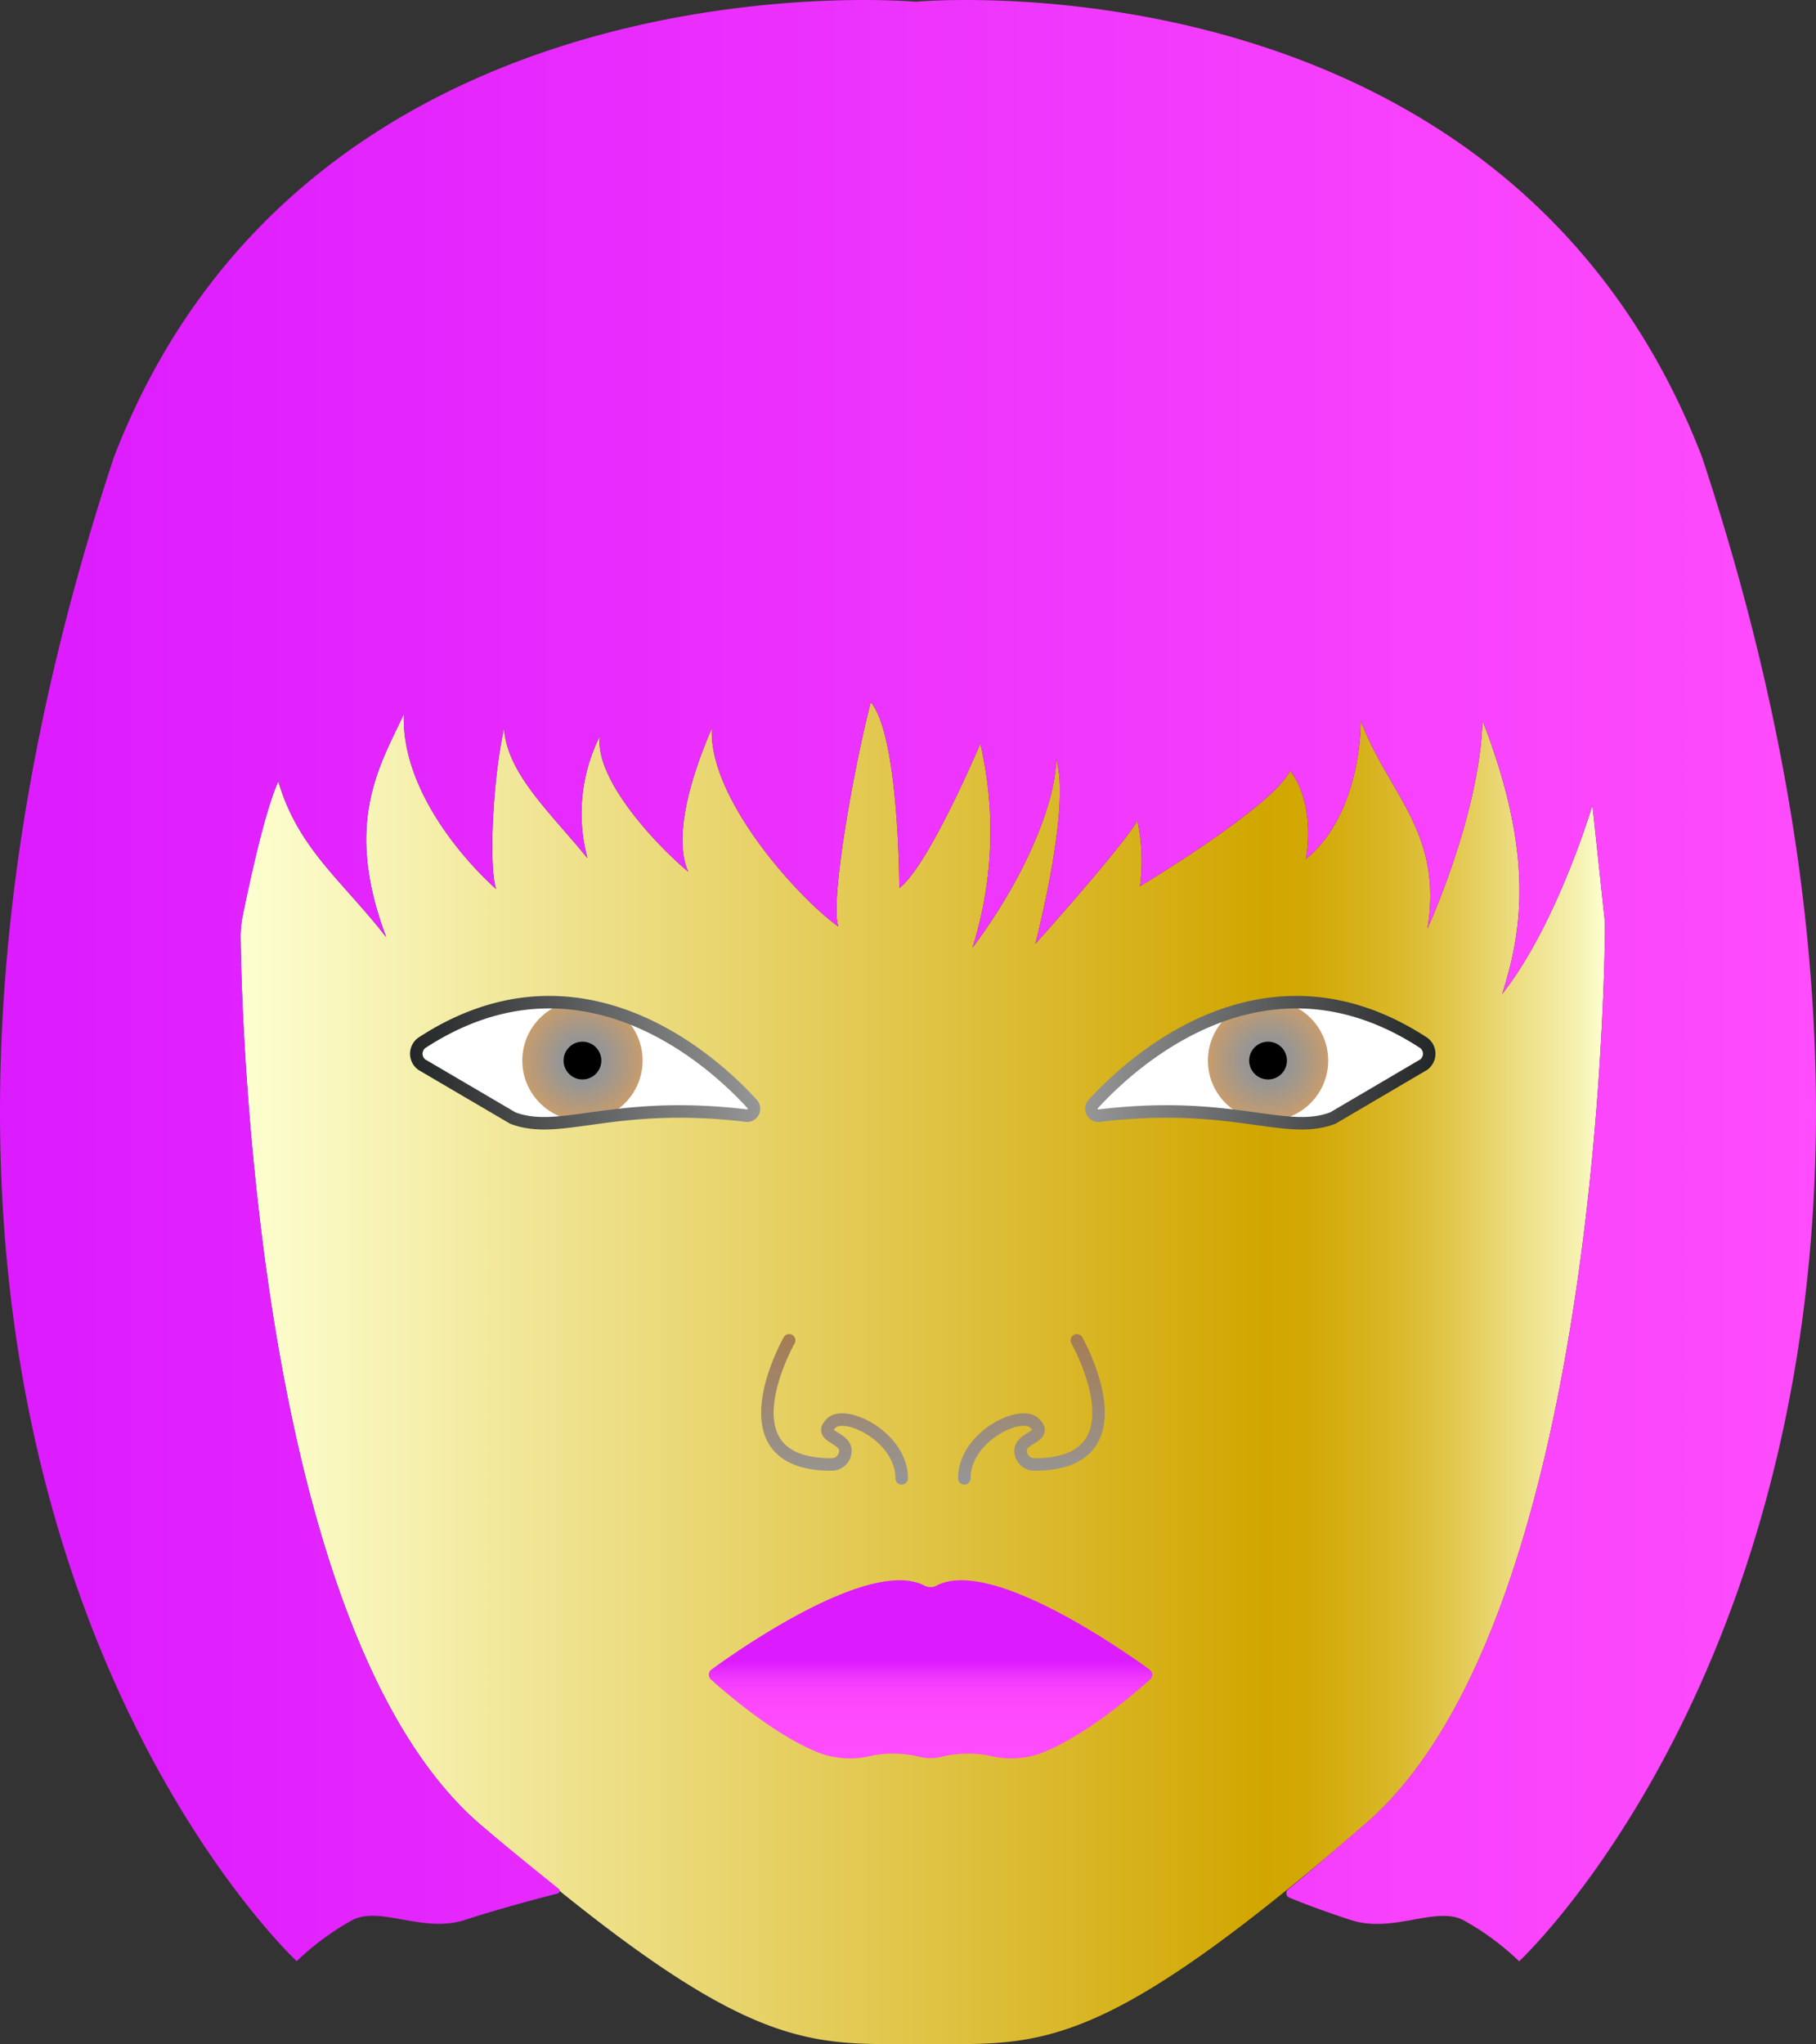 <svg xmlns="http://www.w3.org/2000/svg" xmlns:xlink="http://www.w3.org/1999/xlink" viewBox="0 0 145.23 163.42"><rect x="0" y="0" width="145.23" height="163.42" fill="#333333" stroke="none"/><defs><style>.cls-1{fill:url(#linear-gradient);}.cls-2{fill:url(#linear-gradient-2);}.cls-3,.cls-4,.cls-7,.cls-9{fill:none;stroke-linecap:round;stroke-miterlimit:10;}.cls-3{stroke:url(#linear-gradient-3);}.cls-4{stroke:url(#linear-gradient-4);}.cls-5{fill:#fff;}.cls-6{fill:url(#radial-gradient);}.cls-7{stroke:url(#linear-gradient-5);}.cls-8{fill:url(#radial-gradient-2);}.cls-9{stroke:url(#linear-gradient-6);}.cls-10{fill:url(#linear-gradient-7);}</style><linearGradient id="linear-gradient" x1="19.24" y1="109.78" x2="128.35" y2="109.78" gradientUnits="userSpaceOnUse"><stop offset="0" stop-color="#fdffd1"/><stop offset="0.75" stop-color="#d1a600"/><stop offset="0.78" stop-color="#d2a805"/><stop offset="0.81" stop-color="#d5af14"/><stop offset="0.85" stop-color="#dab92d"/><stop offset="0.89" stop-color="#e2c84f"/><stop offset="0.93" stop-color="#ebdb7c"/><stop offset="0.98" stop-color="#f6f1b1"/><stop offset="1" stop-color="#fdffd1"/></linearGradient><linearGradient id="linear-gradient-2" x1="74.36" y1="140.57" x2="74.36" y2="126.34" gradientUnits="userSpaceOnUse"><stop offset="0" stop-color="#ff4cfc"/><stop offset="0.28" stop-color="#fe4afc"/><stop offset="0.38" stop-color="#f943fd"/><stop offset="0.45" stop-color="#f038fd"/><stop offset="0.51" stop-color="#e427fe"/><stop offset="0.54" stop-color="#dc1bff"/></linearGradient><linearGradient id="linear-gradient-3" x1="66.74" y1="118.69" x2="66.74" y2="106.66" gradientUnits="userSpaceOnUse"><stop offset="0" stop-color="#969696"/><stop offset="1" stop-color="#a67c52"/></linearGradient><linearGradient id="linear-gradient-4" x1="82.49" y1="118.69" x2="82.49" y2="106.66" xlink:href="#linear-gradient-3"/><radialGradient id="radial-gradient" cx="101.41" cy="84.79" r="4.81" gradientUnits="userSpaceOnUse"><stop offset="0" stop-color="#969696"/><stop offset="0.4" stop-color="#989694"/><stop offset="1" stop-color="#c69c6d"/></radialGradient><linearGradient id="linear-gradient-5" x1="86.79" y1="84.96" x2="114.79" y2="84.96" gradientUnits="userSpaceOnUse"><stop offset="0" stop-color="#969696"/><stop offset="1" stop-color="#242728"/></linearGradient><radialGradient id="radial-gradient-2" cx="46.58" cy="84.79" r="4.81" xlink:href="#radial-gradient"/><linearGradient id="linear-gradient-6" x1="60.79" y1="84.96" x2="32.79" y2="84.96" xlink:href="#linear-gradient-5"/><linearGradient id="linear-gradient-7" y1="78.4" x2="145.23" y2="78.4" gradientUnits="userSpaceOnUse"><stop offset="0" stop-color="#dc1bff"/><stop offset="1" stop-color="#ff4cfc"/></linearGradient></defs><title>FaceOne</title><g id="Layer_2" data-name="Layer 2"><g id="Logo_Color_all" data-name="Logo Color all"><g id="FaceOne"><path class="cls-1" d="M19.41,73.18A8.11,8.11,0,0,0,19.24,75c.1,7.17,1.43,55.51,19.12,70.82C57.48,162.32,63.11,163.42,71,163.42h5.63c7.87,0,13.49-1.1,32.62-17.65C127.47,130,128.31,79.06,128.35,74.4c0-.23,0-.45,0-.67l-1-9.35s-2.83,9.54-7.22,15.09c1.59-5,2.61-11.09-1.57-21.86-.21,7.49-4.4,16.62-4.4,16.62,1.26-7.7-3.14-10.77-5.34-16.62,0,1.54-.31,7.69-4.39,11.08.31-1.54.42-4.93-1.26-7.08-1.36,2.87-12,9.24-12,9.24a15.22,15.22,0,0,0-.21-5.24c-1.26,2.16-8.16,9.85-8.16,9.85s2.9-11.08,1.65-14.78c.07,2.78-2,8.86-6.68,15.09a30.88,30.88,0,0,0,.63-16.32S74.27,69.23,71.92,71c0,0,0-12.16-2.28-14.86-1.33,5.08-3.3,16-2.59,17.94-3.14-2.23-10.41-10.21-10.12-15.86-2,4.62-3,9-1.89,11.47-2.67-2.23-7.53-7.47-7.06-10.85a13.79,13.79,0,0,0-1,9.77c-3-3.69-6.44-6.77-6.67-10.39-1,4.62-1.18,11.39-.63,12.86-2.59-2.31-7.61-8-7.38-14-1.88,4.08-4.89,8.64-1.41,17.85-3.53-4.54-7.06-7.08-8.63-12.46C21.16,64.81,19.87,70.91,19.41,73.18Z"/><path class="cls-2" d="M73.88,126.74c-4.31-2.16-14.61,5-17,6.75a.51.51,0,0,0,0,.8c1.32,1.19,5.27,4.58,8.79,5.91a7.2,7.2,0,0,0,4.14.14,9,9,0,0,1,3.76.12,3.71,3.71,0,0,0,1.69,0,9,9,0,0,1,3.76-.12,7.24,7.24,0,0,0,4.15-.14c3.51-1.33,7.46-4.72,8.78-5.91a.51.51,0,0,0,0-.8c-2.4-1.74-12.71-8.91-17-6.75A1.06,1.06,0,0,1,73.88,126.74Z"/><path class="cls-3" d="M63.11,107.16s-5.63,9.92,3.37,9.92a1.1,1.1,0,0,0,1.13-1.1c0-1.1-2.25-1.1-1.13-2.2s5.63,1.1,5.63,4.41"/><path class="cls-4" d="M86.12,107.16s5.62,9.92-3.38,9.92a1.09,1.09,0,0,1-1.12-1.1c0-1.1,2.25-1.1,1.12-2.2s-5.62,1.1-5.62,4.41"/><path class="cls-5" d="M87.44,88.25c3.17-3.45,13.75-13.14,26.41-4.88a1.08,1.08,0,0,1,0,1.75l-7.25,4.26c-3.8,1.47-8.08-1.48-18.75-.18A.56.56,0,0,1,87.44,88.25Z"/><circle class="cls-6" cx="101.41" cy="84.79" r="4.81"/><circle cx="101.41" cy="84.79" r="1.51"/><path class="cls-7" d="M87.44,88.25c3.17-3.45,13.75-13.14,26.41-4.88a1.08,1.08,0,0,1,0,1.75l-7.25,4.26c-3.8,1.47-8.08-1.48-18.75-.18A.56.56,0,0,1,87.44,88.25Z"/><path class="cls-5" d="M60.14,88.25C57,84.8,46.39,75.11,33.74,83.37a1.08,1.08,0,0,0,0,1.75L41,89.38c3.81,1.47,8.09-1.48,18.76-.18A.56.56,0,0,0,60.14,88.25Z"/><circle class="cls-8" cx="46.58" cy="84.79" r="4.81"/><circle cx="46.58" cy="84.79" r="1.51"/><path class="cls-9" d="M60.14,88.25C57,84.8,46.39,75.11,33.74,83.37a1.08,1.08,0,0,0,0,1.75L41,89.38c3.81,1.47,8.09-1.48,18.76-.18A.56.56,0,0,0,60.14,88.25Z"/><path class="cls-10" d="M44.68,151a.22.22,0,0,1-.08.38c-1.18.3-4.62,1.2-7.37,2.1-3.37,1.11-6.75-1.1-9,0a21.19,21.19,0,0,0-4.5,3.31S-17.89,118.19,9.11,36.55C24.86-4.27,73.23.14,73.23.14s47.14-4.41,62.89,36.41c27,81.64-14.63,120.25-14.63,120.25a21.19,21.19,0,0,0-4.5-3.31c-2.25-1.1-5.62,1.11-9,0-2.3-.75-4-1.42-4.86-1.77a.39.39,0,0,1-.1-.68c1.89-1.55,3.94-3.33,6.19-5.27C127.47,130,128.31,79.09,128.35,74.4c0-.22,0-.45,0-.67l-1-9.35s-2.83,9.54-7.22,15.09c1.59-5,2.61-11.09-1.57-21.86-.21,7.49-4.4,16.62-4.4,16.62,1.26-7.7-3.14-10.77-5.34-16.62,0,1.54-.31,7.69-4.39,11.08.31-1.54.42-4.93-1.26-7.08-1.36,2.87-12,9.24-12,9.24a15.22,15.22,0,0,0-.21-5.24c-1.26,2.16-8.16,9.85-8.16,9.85s2.9-11.08,1.65-14.78c.07,2.78-2,8.86-6.68,15.09a30.88,30.88,0,0,0,.63-16.32S74.27,69.23,71.92,71c0,0,0-12.16-2.28-14.86-1.33,5.08-3.3,16-2.59,17.94-3.14-2.23-10.41-10.21-10.12-15.86-2,4.62-3,9-1.89,11.47-2.67-2.23-7.53-7.47-7.06-10.85a13.79,13.79,0,0,0-1,9.77c-3-3.69-6.44-6.77-6.67-10.39-1,4.62-1.18,11.39-.63,12.86-2.59-2.31-7.61-8-7.38-14-1.88,4.08-4.89,8.64-1.41,17.85-3.53-4.54-7.06-7.08-8.63-12.46-1.08,2.36-2.38,8.47-2.84,10.73A8.73,8.73,0,0,0,19.24,75c.1,7.16,1.43,55.51,19.12,70.82C40.61,147.72,42.76,149.46,44.68,151Z"/></g></g></g></svg>